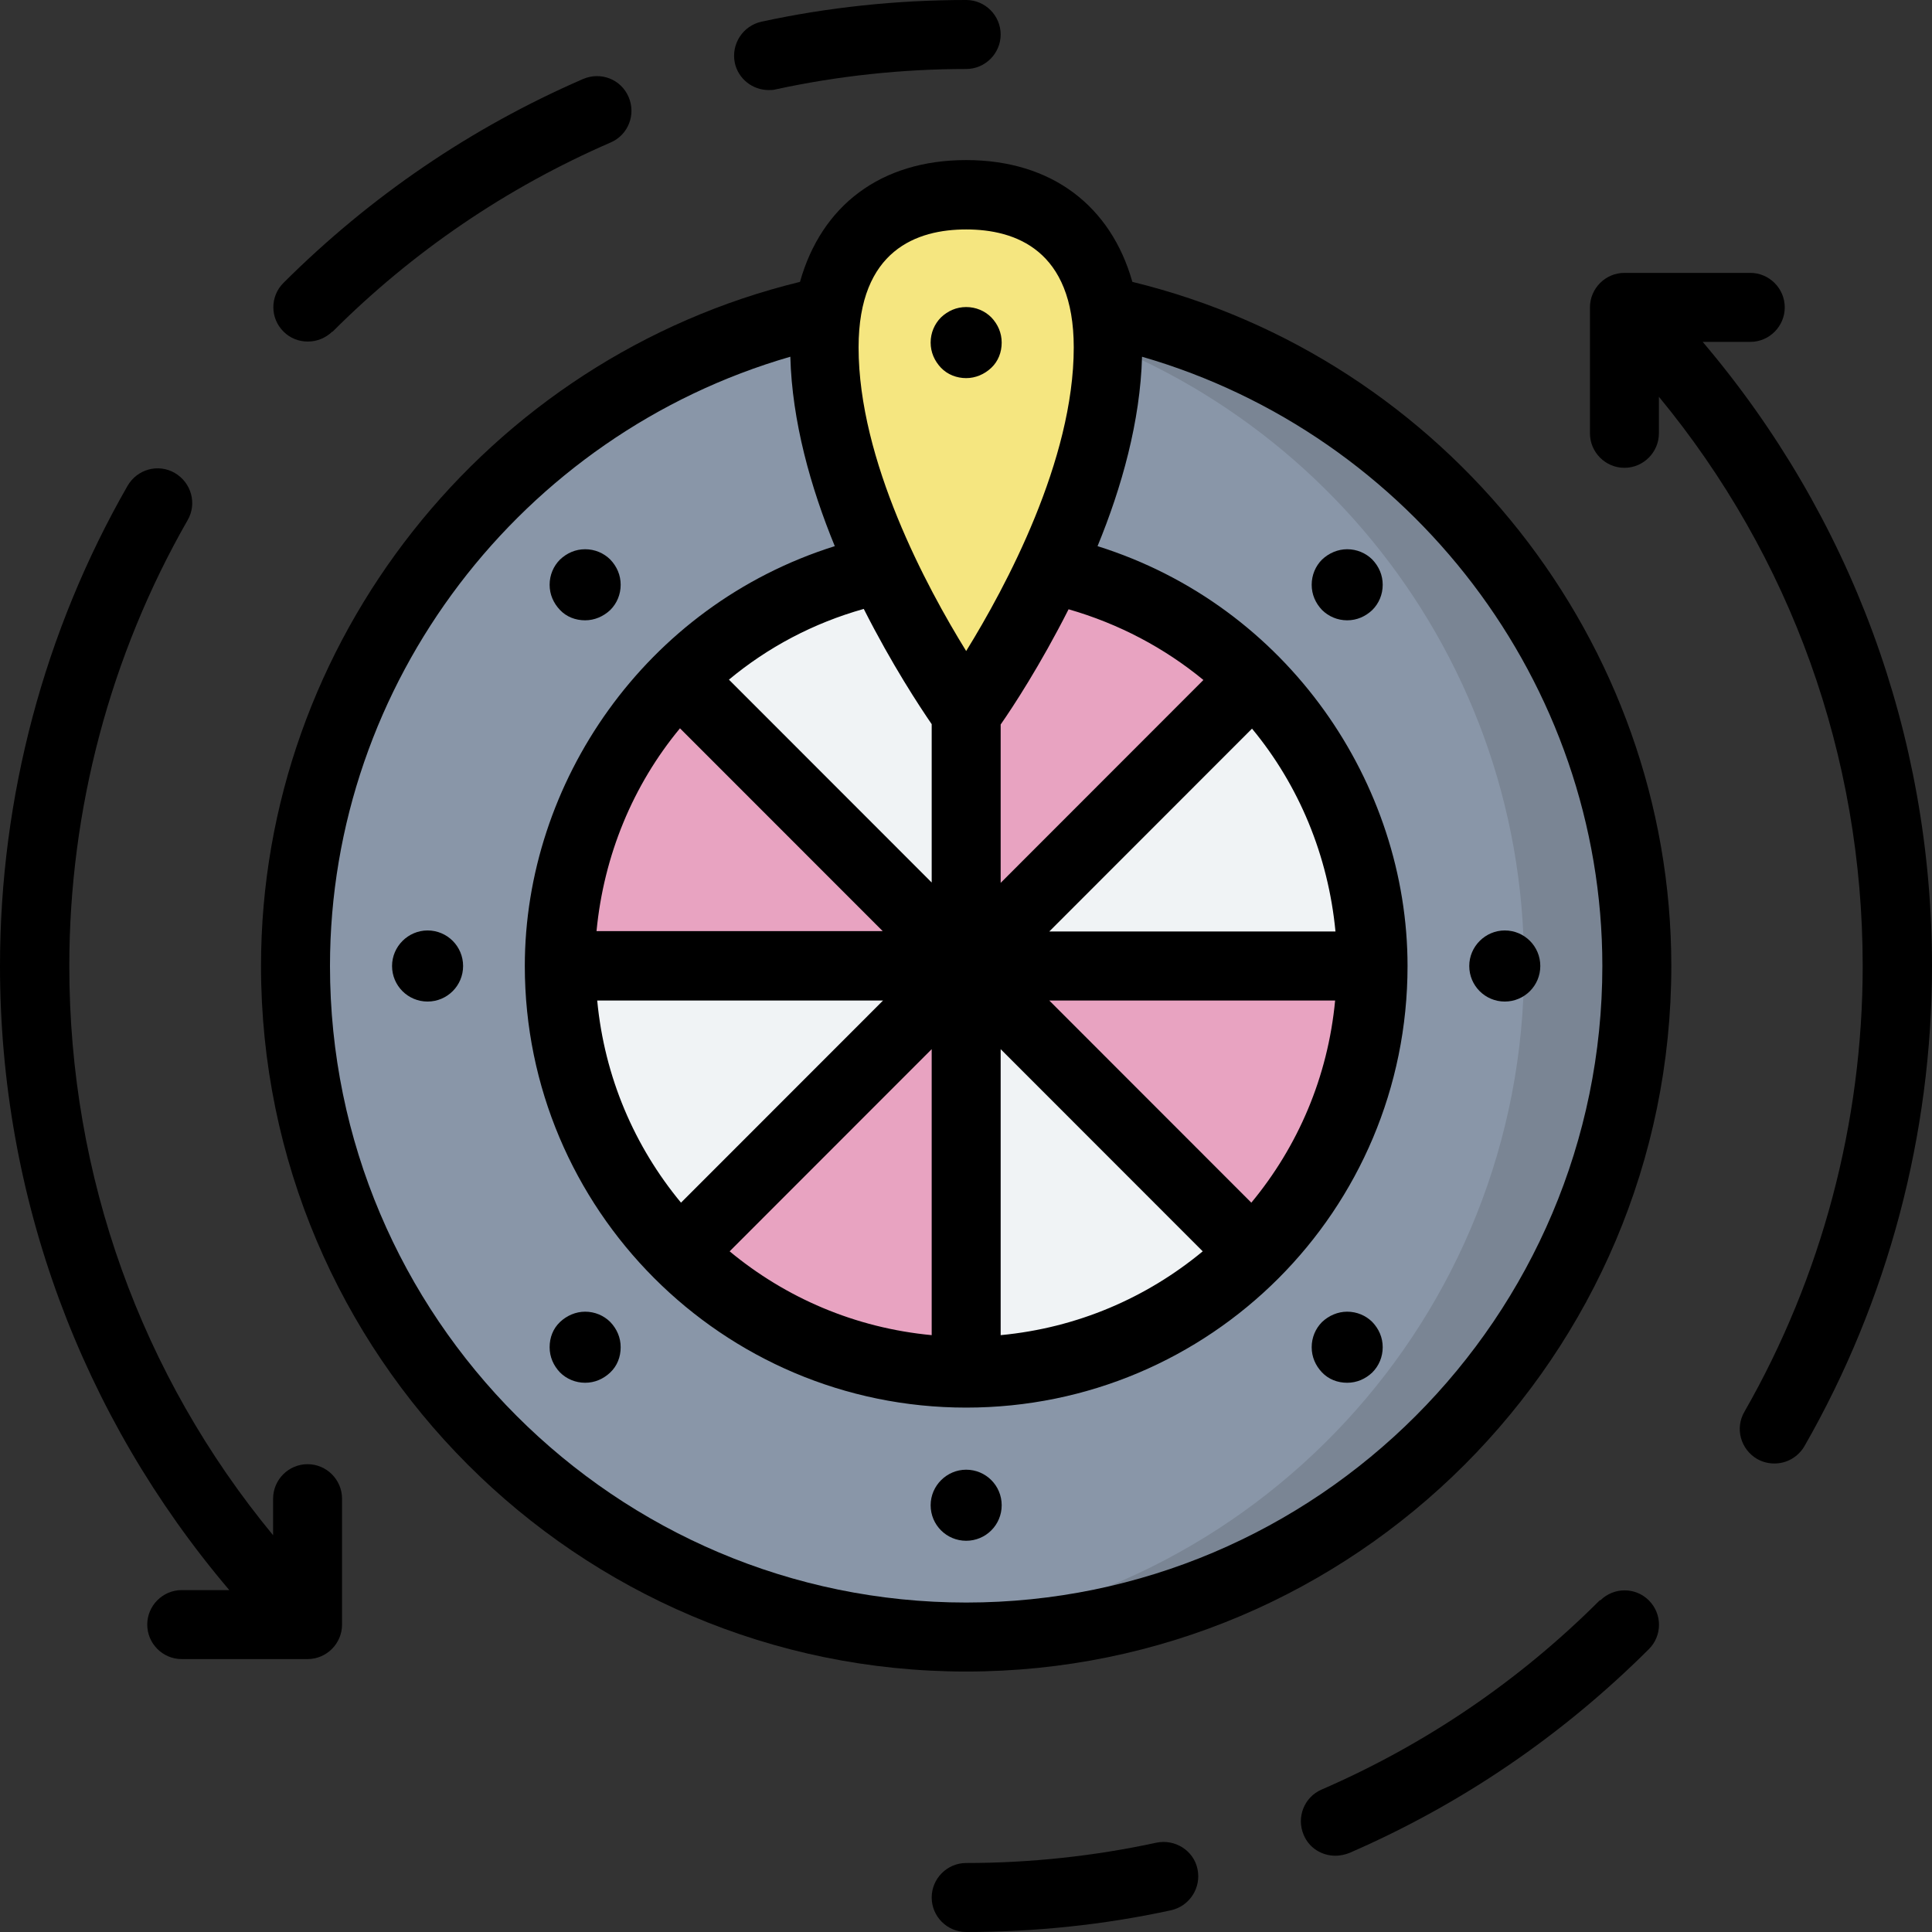 <svg width="70" height="70" viewBox="0 0 70 70" fill="none" xmlns="http://www.w3.org/2000/svg">
<rect x="0" y="0" width="70" height="70" fill="#333333" stroke="none"/>
<path fill-rule="evenodd" clip-rule="evenodd" d="M40.054 11.213C51.048 13.537 59.306 23.3 59.306 35C59.306 48.425 48.424 59.312 35.006 59.312C21.588 59.312 10.707 48.425 10.707 35C10.707 23.3 18.965 13.537 29.959 11.213H40.041H40.054Z" fill="#8996A8"/>
<path fill-rule="evenodd" clip-rule="evenodd" d="M35.918 11.512C35.419 11.012 34.606 11.012 34.107 11.512C33.607 12.012 33.607 12.825 34.107 13.325C34.606 13.825 35.419 13.825 35.918 13.325C36.418 12.825 36.418 12.012 35.918 11.512Z" fill="#E8A3C1"/>
<path fill-rule="evenodd" clip-rule="evenodd" d="M45.426 24.475C43.539 22.587 41.178 21.25 38.604 20.6L35.006 19.475L24.599 24.488C21.838 27.25 20.277 30.988 20.264 34.9L24.624 45.288C27.373 48.062 31.108 49.625 35.006 49.65L45.426 45.325C48.187 42.562 49.748 38.812 49.748 34.9L45.426 24.462V24.475Z" fill="#E8A3C1"/>
<path fill-rule="evenodd" clip-rule="evenodd" d="M35.006 34.913H20.264C20.289 38.812 21.851 42.55 24.624 45.3L35.006 34.913Z" fill="#F0F3F5"/>
<path fill-rule="evenodd" clip-rule="evenodd" d="M35.006 34.913V49.663C38.917 49.663 42.665 48.1 45.426 45.337L35.006 34.913Z" fill="#F0F3F5"/>
<path fill-rule="evenodd" clip-rule="evenodd" d="M35.006 34.913H49.748C49.748 31 48.199 27.25 45.426 24.475L35.006 34.913Z" fill="#F0F3F5"/>
<path fill-rule="evenodd" clip-rule="evenodd" d="M35.006 19.488L31.408 20.613C28.834 21.275 26.473 22.625 24.599 24.512L35.006 34.925V19.5V19.488Z" fill="#F0F3F5"/>
<path fill-rule="evenodd" clip-rule="evenodd" d="M35.968 11.213C46.962 13.537 55.22 23.3 55.22 35C55.22 47.737 45.426 58.175 32.97 59.212C33.645 59.275 34.319 59.3 35.019 59.3C48.437 59.3 59.318 48.412 59.318 34.987C59.318 23.287 51.06 13.525 40.066 11.2H35.981L35.968 11.213Z" fill="#7A8594"/>
<path fill-rule="evenodd" clip-rule="evenodd" d="M40.154 12.575C40.154 18.8 35.006 25.838 35.006 25.838C35.006 25.838 29.859 18.8 29.859 12.575C29.859 8.675 32.158 7.05 35.006 7.05C37.855 7.05 40.154 8.675 40.154 12.575Z" fill="#F5E680"/>
<path d="M41.028 10.213C40.254 7.475 38.117 5.8 35.006 5.8C31.895 5.8 29.759 7.463 28.985 10.213C17.641 12.975 9.457 23.25 9.457 35C9.457 49.088 20.914 60.563 35.006 60.563C49.099 60.563 60.555 49.1 60.555 35C60.555 23.25 52.372 12.975 41.028 10.213ZM48.387 33.75H38.017L45.363 26.4C47.062 28.45 48.124 31 48.387 33.75ZM26.436 45.338L33.757 38.013V48.375C30.983 48.113 28.472 47.025 26.436 45.338ZM21.638 36.25H31.995L24.674 43.575C22.988 41.538 21.901 39.025 21.638 36.25ZM33.757 26.238V31.975L26.411 24.625C27.823 23.45 29.472 22.575 31.296 22.062C32.32 24.087 33.32 25.6 33.757 26.238ZM24.637 26.388L31.983 33.737H21.613C21.876 30.988 22.938 28.438 24.637 26.388ZM36.256 38.013L43.577 45.338C41.54 47.025 39.029 48.113 36.256 48.375V38.013ZM45.338 43.575L38.017 36.25H48.374C48.112 39.025 47.025 41.538 45.338 43.575ZM36.256 31.988V26.25C36.693 25.625 37.692 24.1 38.717 22.075C40.541 22.6 42.19 23.475 43.602 24.637L36.256 31.988ZM35.006 8.313C36.78 8.313 38.904 9.05 38.904 12.588C38.904 16.675 36.443 21.263 35.006 23.588C33.569 21.263 31.108 16.688 31.108 12.588C31.108 9.05 33.232 8.313 35.006 8.313ZM35.006 58.063C22.301 58.063 11.956 47.713 11.956 35C11.956 24.725 18.902 15.738 28.635 12.925C28.697 15.262 29.372 17.663 30.246 19.788C23.363 21.95 19.015 28.375 19.015 35C19.015 43.8 26.161 51 35.006 51C43.852 51 50.998 43.85 50.998 35C50.998 28.413 46.688 21.962 39.766 19.788C40.641 17.663 41.315 15.262 41.378 12.925C51.11 15.738 58.056 24.725 58.056 35C58.056 47.713 47.712 58.063 35.006 58.063Z" fill="black"/>
<path d="M35.006 67.5C34.319 67.5 33.757 68.062 33.757 68.75C33.757 69.438 34.319 70 35.006 70C37.517 70 40.016 69.737 42.427 69.213C43.102 69.062 43.527 68.4 43.389 67.725C43.252 67.05 42.577 66.625 41.903 66.763C39.654 67.25 37.33 67.5 35.006 67.5Z" fill="black"/>
<path d="M57.969 57.975C55.058 60.888 51.66 63.2 47.887 64.838C47.25 65.112 46.962 65.85 47.237 66.487C47.437 66.963 47.899 67.237 48.387 67.237C48.549 67.237 48.724 67.2 48.886 67.138C52.947 65.375 56.595 62.888 59.743 59.75C60.23 59.263 60.23 58.475 59.743 57.987C59.256 57.5 58.469 57.5 57.981 57.987L57.969 57.975Z" fill="black"/>
<path d="M63.416 12.387C64.103 12.387 64.665 11.825 64.665 11.137C64.665 10.45 64.103 9.887 63.416 9.887H58.856C58.169 9.887 57.607 10.45 57.607 11.137V15.7C57.607 16.387 58.169 16.95 58.856 16.95C59.543 16.95 60.105 16.387 60.105 15.7V14.375C64.89 20.175 67.489 27.387 67.489 35C67.489 40.675 66.002 46.262 63.204 51.15C62.854 51.75 63.066 52.513 63.666 52.862C63.866 52.975 64.078 53.025 64.291 53.025C64.728 53.025 65.14 52.8 65.377 52.4C68.401 47.125 70 41.112 70 35C70 26.625 67.052 18.7 61.692 12.387H63.441H63.416Z" fill="black"/>
<path d="M28.11 3.237C30.359 2.75 32.682 2.5 35.006 2.5C35.693 2.5 36.256 1.938 36.256 1.25C36.256 0.562 35.693 0 35.006 0C32.495 0 29.996 0.263 27.585 0.787C26.911 0.938 26.486 1.6 26.623 2.275C26.748 2.862 27.273 3.263 27.848 3.263C27.935 3.263 28.023 3.263 28.11 3.237Z" fill="black"/>
<path d="M12.043 12.025C14.954 9.112 18.353 6.8 22.126 5.162C22.763 4.887 23.05 4.15 22.775 3.512C22.5 2.875 21.776 2.587 21.126 2.862C17.066 4.625 13.418 7.112 10.27 10.25C9.782 10.738 9.782 11.525 10.27 12.012C10.519 12.262 10.832 12.375 11.156 12.375C11.481 12.375 11.794 12.25 12.043 12.012V12.025Z" fill="black"/>
<path d="M8.333 57.612H6.584C5.897 57.612 5.335 58.175 5.335 58.862C5.335 59.55 5.897 60.112 6.584 60.112H11.144C11.831 60.112 12.393 59.55 12.393 58.862V54.3C12.393 53.612 11.831 53.05 11.144 53.05C10.457 53.05 9.895 53.612 9.895 54.3V55.625C5.11 49.825 2.511 42.612 2.511 35C2.511 29.325 3.998 23.738 6.796 18.85C7.146 18.25 6.934 17.488 6.334 17.137C5.734 16.788 4.972 17 4.623 17.6C1.599 22.875 0 28.887 0 35C0 43.375 2.948 51.3 8.308 57.612H8.333Z" fill="black"/>
<path d="M35.006 53.25C34.307 53.25 33.719 53.825 33.719 54.538C33.719 55.25 34.294 55.825 35.006 55.825C35.718 55.825 36.293 55.25 36.293 54.538C36.293 53.825 35.718 53.25 35.006 53.25Z" fill="black"/>
<path d="M54.521 33.712C53.821 33.712 53.234 34.288 53.234 35C53.234 35.712 53.809 36.288 54.521 36.288C55.233 36.288 55.808 35.712 55.808 35C55.808 34.288 55.233 33.712 54.521 33.712Z" fill="black"/>
<path d="M15.492 33.712C14.792 33.712 14.205 34.288 14.205 35C14.205 35.712 14.78 36.288 15.492 36.288C16.204 36.288 16.779 35.712 16.779 35C16.779 34.288 16.204 33.712 15.492 33.712Z" fill="black"/>
<path d="M48.811 19.9C48.474 19.9 48.149 20.038 47.899 20.275C47.662 20.512 47.525 20.837 47.525 21.188C47.525 21.538 47.662 21.85 47.899 22.1C48.137 22.337 48.462 22.475 48.811 22.475C49.161 22.475 49.474 22.337 49.723 22.1C49.961 21.863 50.098 21.538 50.098 21.188C50.098 20.837 49.961 20.525 49.723 20.275C49.486 20.038 49.161 19.9 48.811 19.9Z" fill="black"/>
<path d="M21.201 47.525C20.864 47.525 20.539 47.663 20.289 47.9C20.039 48.138 19.914 48.462 19.914 48.812C19.914 49.163 20.052 49.475 20.289 49.725C20.526 49.962 20.851 50.1 21.201 50.1C21.551 50.1 21.863 49.962 22.113 49.725C22.363 49.487 22.488 49.163 22.488 48.812C22.488 48.462 22.351 48.15 22.113 47.9C21.876 47.663 21.551 47.525 21.201 47.525Z" fill="black"/>
<path d="M48.811 47.525C48.474 47.525 48.149 47.663 47.899 47.9C47.662 48.138 47.525 48.462 47.525 48.812C47.525 49.163 47.662 49.475 47.899 49.725C48.137 49.975 48.462 50.1 48.811 50.1C49.161 50.1 49.474 49.962 49.723 49.725C49.961 49.487 50.098 49.163 50.098 48.812C50.098 48.462 49.961 48.15 49.723 47.9C49.486 47.663 49.161 47.525 48.811 47.525Z" fill="black"/>
<path d="M21.201 22.475C21.538 22.475 21.863 22.337 22.113 22.1C22.351 21.863 22.488 21.538 22.488 21.188C22.488 20.837 22.351 20.525 22.113 20.275C21.876 20.038 21.551 19.9 21.201 19.9C20.851 19.9 20.539 20.038 20.289 20.275C20.052 20.512 19.914 20.837 19.914 21.188C19.914 21.538 20.052 21.85 20.289 22.1C20.526 22.35 20.851 22.475 21.201 22.475Z" fill="black"/>
<path d="M35.006 13.7C35.344 13.7 35.668 13.562 35.918 13.325C36.168 13.088 36.293 12.762 36.293 12.412C36.293 12.062 36.156 11.75 35.918 11.5C35.681 11.262 35.356 11.125 35.006 11.125C34.656 11.125 34.344 11.262 34.094 11.5C33.857 11.738 33.719 12.062 33.719 12.412C33.719 12.762 33.857 13.075 34.094 13.325C34.332 13.575 34.669 13.7 35.006 13.7Z" fill="black"/>
</svg>
